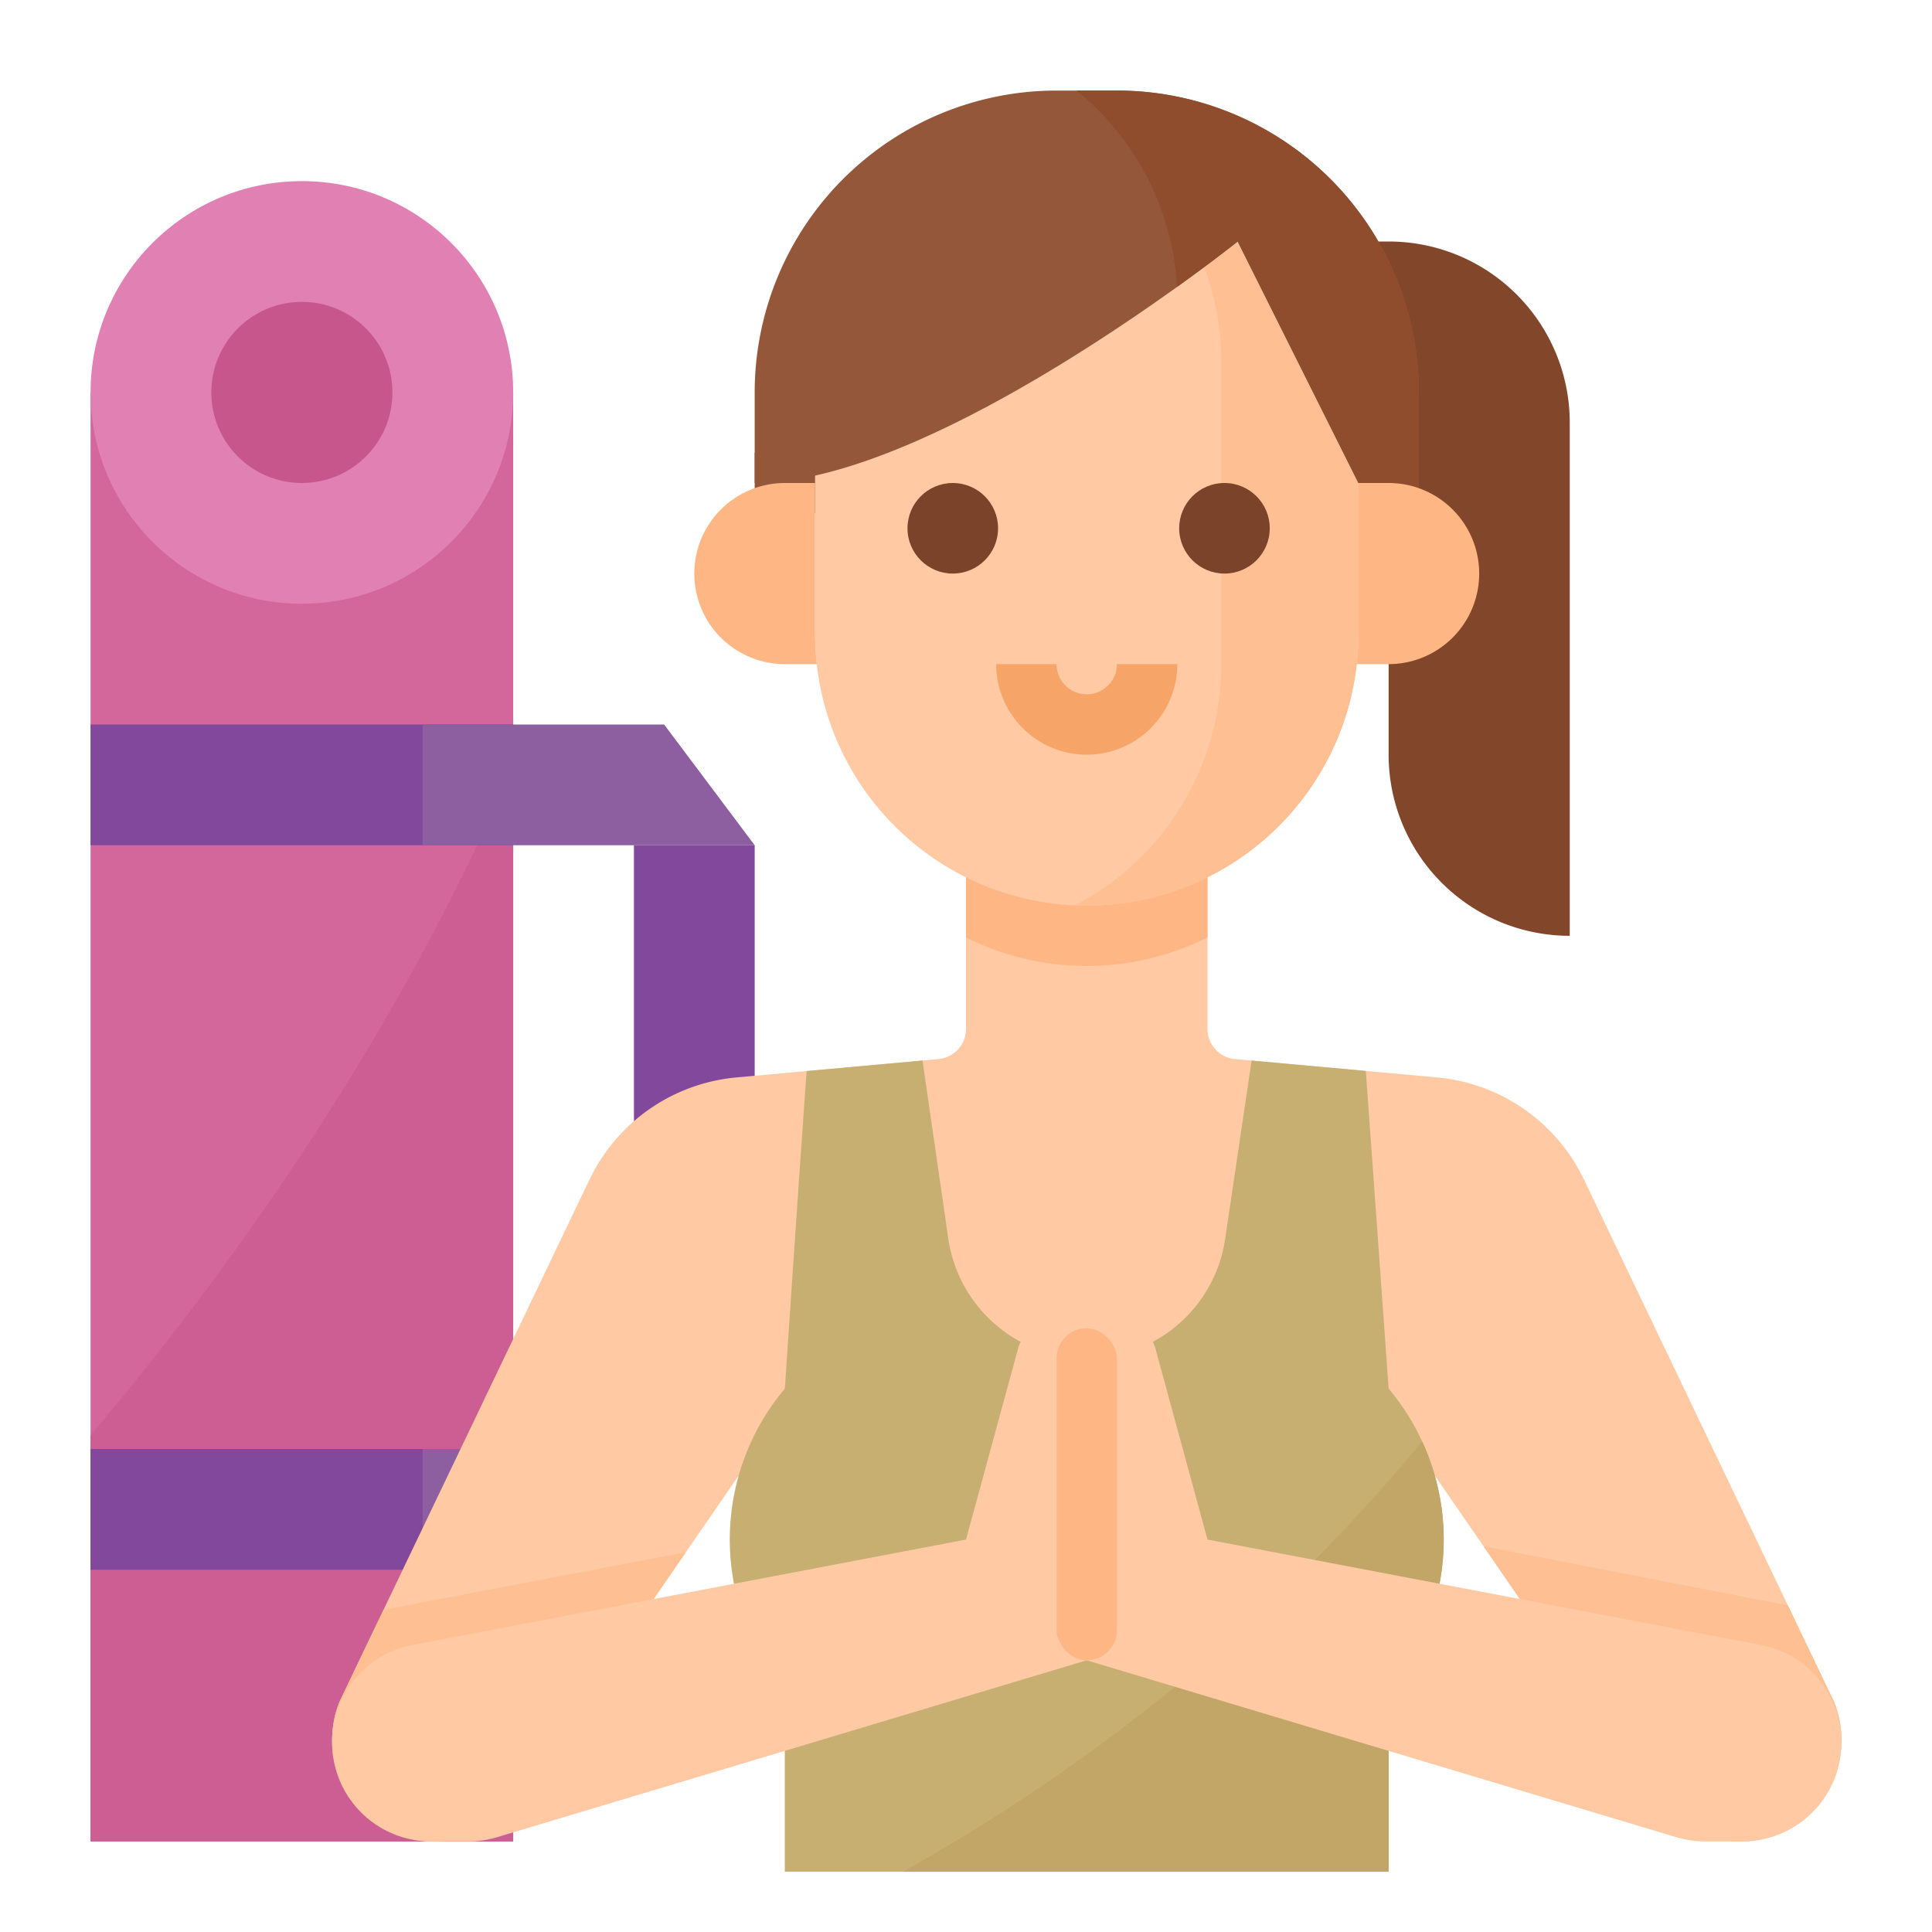 <svg xmlns="http://www.w3.org/2000/svg" viewBox="0 0 512 512"><title>yoga-woman-lifestyle-avatar</title><g id="Flat"><rect x="24" y="104" width="112" height="384" style="fill:#d3669a"/><path d="M24,380.4V488H136V202.847C104.737,276.105,59.633,338.162,24,380.4Z" style="fill:#cc5e93"/><circle cx="80" cy="104" r="56" style="fill:#e080b3"/><circle cx="80" cy="104" r="24" style="fill:#c7568c"/><rect x="24" y="192" width="112" height="32" style="fill:#82489c"/><rect x="24" y="384" width="112" height="32" style="fill:#82489c"/><polygon points="200 224 112 224 112 192 176 192 200 224" style="fill:#8d5fa1"/><polygon points="176 416 112 416 112 384 200 384 176 416" style="fill:#8d5fa1"/><rect x="168" y="224" width="32" height="160" style="fill:#82489c"/><rect x="200" y="120" width="24" height="16" style="fill:#95573a"/><path d="M488,461.06a26.981,26.981,0,0,1-50.78,12.67l-44.07-63.95-12.69-18.41H368V496H208V391.37H195.54l-13.77,19.98-42.99,62.38a26.965,26.965,0,0,1-48.83-22.7l11.69-24.42,54.58-114a47.988,47.988,0,0,1,38.95-27.08l18.6-1.69,30.7-2.79,4.25-.39a8,8,0,0,0,7.28-7.97V216h64v56.69a8,8,0,0,0,7.28,7.97l4.41.4,30.26,2.75,18.88,1.72a47.988,47.988,0,0,1,38.95,27.08L473.8,425.44l12.25,25.59A27.044,27.044,0,0,1,488,461.06Z" style="fill:#fec9a3"/><path d="M488,461.06a26.981,26.981,0,0,1-50.78,12.67l-44.07-63.95,80.65,15.66,12.25,25.59A27.044,27.044,0,0,1,488,461.06Z" style="fill:#fec093"/><path d="M320,248.427V216H256v32.427a71.4,71.4,0,0,0,64,0Z" style="fill:#feb784"/><path d="M368,64H344V96h8a16,16,0,0,1,16,16v88a48,48,0,0,0,48,48V112A48,48,0,0,0,368,64Z" style="fill:#82462a"/><path d="M360,112v56a72.006,72.006,0,0,1-72,72c-1.07,0-2.14-.02-3.19-.07A72.009,72.009,0,0,1,216,168V112a64,64,0,0,1,64-64h16a63.994,63.994,0,0,1,64,64Z" style="fill:#fec9a3"/><path d="M360,112v56a72.006,72.006,0,0,1-72,72c-1.07,0-2.14-.02-3.19-.07A71.983,71.983,0,0,0,323.67,176V96a71.708,71.708,0,0,0-17.64-47.21A63.994,63.994,0,0,1,360,112Z" style="fill:#fec093"/><path d="M288,200a24.027,24.027,0,0,1-24-24h16a8,8,0,0,0,16,0h16A24.026,24.026,0,0,1,288,200Z" style="fill:#f7a468"/><circle cx="324.497" cy="140" r="12" style="fill:#7a432a"/><circle cx="252.497" cy="140" r="12" style="fill:#7a432a"/><path d="M376,104v32l-16-8L328,64s-6.17,4.94-16.11,12.07C286.03,94.61,234.67,128,200,128V104a80,80,0,0,1,80-80h16A80,80,0,0,1,376,104Z" style="fill:#95573a"/><path d="M376,104v32l-16-8L328,64s-6.17,4.94-16.11,12.07a71.742,71.742,0,0,0-20.98-46.98A70.093,70.093,0,0,0,285.25,24H296A80,80,0,0,1,376,104Z" style="fill:#8f4d2e"/><path d="M368,448v48H208V448a62.1,62.1,0,0,1,0-80s3.35-50.49,5.77-84.16l30.7-2.79,6.85,47.29a37.078,37.078,0,0,0,73.36,0l7.01-47.28,30.26,2.75C364.35,316.84,368,368,368,368a62.138,62.138,0,0,1,0,80Z" style="fill:#c7ae71"/><path d="M368,448v48H239.35c44.75-25.1,94.18-61.58,137.54-114A62.029,62.029,0,0,1,368,448Z" style="fill:#c2a667"/><path d="M181.77,411.35l-42.99,62.38a26.965,26.965,0,0,1-48.83-22.7l11.69-24.42Z" style="fill:#fec093"/><path d="M269.881,357.06,256,408,109.351,435.933A26.266,26.266,0,0,0,88,461.735h0A26.265,26.265,0,0,0,114.265,488h9.88a26.247,26.247,0,0,0,7.547-1.108L288,440V360a9.3,9.3,0,0,0-9.3-9.3h0A9.3,9.3,0,0,0,269.881,357.06Z" style="fill:#fec9a3"/><path d="M306.119,357.06,320,408l146.649,27.933A26.266,26.266,0,0,1,488,461.735h0A26.265,26.265,0,0,1,461.735,488h-9.88a26.247,26.247,0,0,1-7.547-1.108L288,440V360a9.3,9.3,0,0,1,9.3-9.3h0A9.3,9.3,0,0,1,306.119,357.06Z" style="fill:#fec9a3"/><rect x="280" y="352" width="16" height="88" rx="8" ry="8" style="fill:#feb784"/><path d="M216,128h-8a24,24,0,0,0,0,48h8.469a72.6,72.6,0,0,1-.469-8Z" style="fill:#feb784"/><path d="M368,128h-8v40a72.6,72.6,0,0,1-.469,8H368a24,24,0,0,0,0-48Z" style="fill:#feb784"/></g></svg>